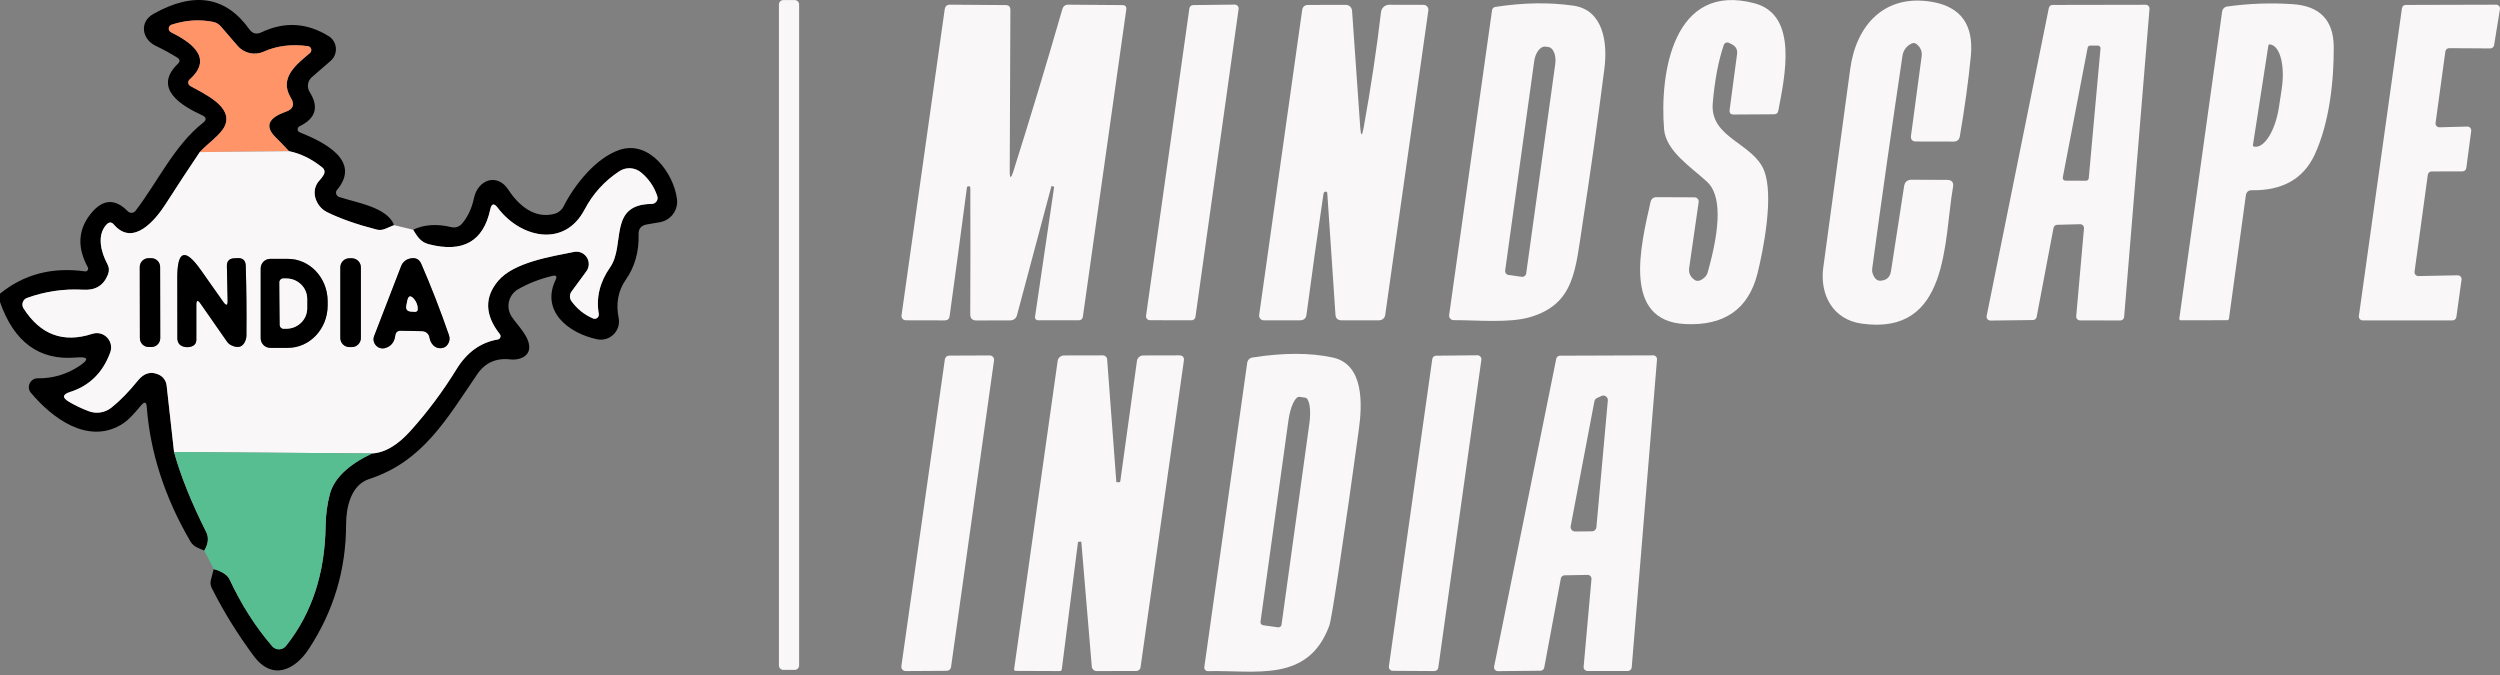 <svg width="300" height="81" viewBox="0 0 300 81" fill="none" xmlns="http://www.w3.org/2000/svg">
<rect x="0" y="0" width="300" height="81" fill="#808080" stroke="none"/>
<g clip-path="url(#clip0_12_119)">
<path d="M47.291 27.016L46.209 27.467C45.874 27.607 45.534 27.633 45.187 27.547C42.823 26.939 40.84 26.241 39.237 25.453C37.885 24.782 37.154 22.849 38.386 21.597C38.559 21.409 38.709 21.206 38.836 20.986C39.023 20.625 38.96 20.321 38.646 20.074C37.37 19.058 36.048 18.414 34.679 18.141C34.098 17.513 33.557 16.952 33.056 16.458C31.754 15.169 32.171 14.15 34.309 13.403C35.19 13.088 35.386 12.534 34.9 11.74C33.427 9.326 35.611 7.703 37.184 6.371C37.463 6.14 37.39 5.694 37.051 5.565C37.016 5.552 36.98 5.543 36.943 5.539C34.986 5.272 33.22 5.492 31.644 6.2C30.556 6.688 29.279 6.402 28.509 5.499L26.505 3.175C26.251 2.881 25.934 2.697 25.554 2.624C23.917 2.304 22.261 2.417 20.585 2.965C20.227 3.084 20.131 3.547 20.415 3.797C20.445 3.824 20.479 3.847 20.515 3.866C22.719 4.968 25.754 6.872 22.759 9.536C22.509 9.754 22.55 10.154 22.839 10.318C24.412 11.219 28.038 12.782 26.976 15.116C26.485 16.188 24.913 17.219 23.971 18.251C22.609 20.274 21.236 22.364 19.854 24.522C18.702 26.315 15.997 29.681 13.663 26.946C13.383 26.625 13.092 26.621 12.792 26.936C11.58 28.228 12.131 30.282 12.882 31.674C13.102 32.081 13.129 32.498 12.962 32.926C12.454 34.241 11.473 34.855 10.017 34.769C7.686 34.635 5.429 34.963 3.246 35.751C2.738 35.932 2.533 36.542 2.825 37.003C4.848 40.175 7.599 41.193 11.079 40.058C12.34 39.648 13.572 40.757 13.298 42.054C13.281 42.131 13.259 42.207 13.233 42.282C12.351 44.712 10.741 46.299 8.404 47.04C7.489 47.334 7.446 47.724 8.274 48.212C8.995 48.639 9.787 49.017 10.648 49.344C11.567 49.691 12.602 49.528 13.373 48.913C14.401 48.092 15.456 47.013 16.538 45.678C17.265 44.769 18.097 44.526 19.032 44.947C19.558 45.176 19.925 45.668 19.994 46.239L20.886 54.243C21.66 57.06 22.942 60.253 24.732 63.819C25.079 64.506 25.006 65.257 24.512 66.073C23.851 65.782 23.23 65.632 22.849 64.971C19.777 59.708 18.031 54.329 17.61 48.833C17.57 48.238 17.353 48.165 16.959 48.613C16.218 49.464 15.486 50.426 14.485 50.997C10.488 53.311 6.271 50.196 3.706 47.13C3.182 46.511 3.533 45.558 4.337 45.413C4.404 45.402 4.471 45.396 4.538 45.397C6.321 45.417 7.964 44.937 9.466 43.955C10.748 43.12 10.624 42.769 9.096 42.903C4.714 43.277 1.683 41.056 0 36.242V35.24C2.865 32.909 6.267 32.018 10.207 32.566C10.459 32.599 10.653 32.346 10.555 32.111C10.55 32.099 10.544 32.086 10.538 32.075C9.256 29.731 9.356 27.61 10.838 25.714C12.274 23.884 13.774 23.763 15.336 25.353C15.595 25.62 16.029 25.597 16.258 25.303C18.902 21.867 20.936 17.42 24.352 14.745C24.819 14.377 24.782 14.07 24.241 13.823C21.837 12.722 18.281 10.628 21.337 7.663C21.637 7.375 21.61 7.122 21.256 6.902C20.448 6.401 19.59 5.933 18.682 5.499C17.019 4.708 16.699 2.624 18.401 1.673C23.256 -1.059 27.096 -0.445 29.921 3.516C30.295 4.037 30.773 4.16 31.354 3.886C34.118 2.57 36.809 2.717 39.427 4.327C40.492 4.98 40.618 6.48 39.678 7.302L37.424 9.256C36.905 9.702 36.794 10.466 37.164 11.049C38.298 12.845 37.891 14.214 35.941 15.156C35.667 15.295 35.639 15.676 35.891 15.841C35.913 15.855 35.937 15.867 35.962 15.877C38.596 16.929 43.474 19.193 40.449 22.779C40.205 23.059 40.324 23.499 40.68 23.63C42.673 24.311 46.469 24.832 47.291 27.016Z" fill="black"/>
<path d="M95.363 0.01H94.001C93.707 0.01 93.47 0.248 93.47 0.541V79.856C93.47 80.15 93.707 80.387 94.001 80.387H95.363C95.656 80.387 95.894 80.15 95.894 79.856V0.541C95.894 0.248 95.656 0.01 95.363 0.01Z" fill="#F9F7F8"/>
<path d="M206.854 5.399C206.213 7.275 205.772 9.596 205.531 12.361C205.161 16.558 210.34 17.129 211.682 20.445C212.904 23.47 211.592 30.021 210.901 32.806C209.819 37.099 206.917 39.127 202.196 38.886C194.673 38.496 196.857 29.59 198.059 24.261C198.152 23.854 198.405 23.653 198.82 23.66L203.348 23.68C203.65 23.683 203.881 23.952 203.839 24.251L202.707 32.105C202.612 32.726 202.823 33.217 203.338 33.577C203.671 33.818 204.079 33.717 204.56 33.277C204.73 33.119 204.854 32.918 204.92 32.696C206.536 26.992 206.516 23.37 204.86 21.827C203.057 20.144 199.912 18.161 199.691 15.526C199.141 8.805 200.763 -2.214 210.56 0.4C215.849 1.813 214.156 9.256 213.395 13.293C213.341 13.573 213.171 13.713 212.884 13.713L208.056 13.743C207.675 13.749 207.508 13.563 207.555 13.182L208.446 6.501C208.52 5.953 208.306 5.555 207.805 5.309L207.485 5.149C207.241 5.023 206.945 5.142 206.854 5.399Z" fill="#F9F7F8"/>
<path d="M224.704 32.776C224.911 33.397 225.221 33.7 225.636 33.687C226.377 33.653 226.804 33.273 226.918 32.545L228.491 22.358C228.571 21.83 228.874 21.567 229.402 21.567L233.65 21.587C234.224 21.593 234.461 21.88 234.361 22.448C233.229 28.989 233.93 40.309 223.412 38.836C219.936 38.355 218.353 35.36 218.794 32.095C219.736 25.069 220.814 17.119 222.03 8.244C222.751 2.995 226.167 -0.771 231.877 0.23C235.308 0.831 236.851 2.985 236.504 6.691C236.224 9.616 235.783 12.835 235.182 16.348C235.108 16.774 234.858 16.989 234.431 16.989L229.933 16.979C229.465 16.979 229.262 16.744 229.322 16.278L230.594 6.791C230.68 6.183 230.48 5.686 229.993 5.299C229.813 5.159 229.636 5.125 229.462 5.199C228.842 5.447 228.4 6.007 228.3 6.671C226.998 15.439 225.786 23.961 224.664 32.235C224.637 32.419 224.651 32.604 224.704 32.776Z" fill="#F9F7F8"/>
<path d="M121.608 20.545C123.591 14.274 125.548 7.796 127.478 1.112C127.584 0.737 127.832 0.554 128.219 0.561L134.68 0.611C135.047 0.611 135.204 0.794 135.151 1.162L129.942 38.025C129.907 38.262 129.706 38.438 129.471 38.435H124.563C124.342 38.438 124.171 38.243 124.202 38.025L126.486 22.508C126.499 22.428 126.466 22.381 126.386 22.368C125.35 22.214 125.277 22.198 126.166 22.318C126.172 22.318 126.176 22.321 126.176 22.328L122.049 37.784C121.935 38.225 121.651 38.446 121.197 38.446L117.17 38.456C116.676 38.456 116.429 38.208 116.429 37.714C116.455 32.786 116.459 27.73 116.439 22.548C116.439 22.421 116.375 22.354 116.249 22.348H116.239C116.119 22.341 116.048 22.398 116.028 22.518C115.34 27.747 114.649 32.886 113.955 37.935C113.908 38.275 113.714 38.446 113.374 38.446L108.696 38.435C108.377 38.432 108.136 38.148 108.185 37.834L113.364 1.132C113.417 0.744 113.637 0.554 114.025 0.561L120.676 0.611C121.057 0.611 121.247 0.801 121.247 1.182L121.167 20.475C121.16 21.47 121.307 21.493 121.608 20.545Z" fill="#F9F7F8"/>
<path d="M137.525 37.895L142.724 1.012C142.758 0.783 142.953 0.613 143.185 0.611L148.163 0.551C148.449 0.548 148.67 0.798 148.634 1.082L143.455 38.025C143.424 38.261 143.222 38.438 142.985 38.435L137.986 38.425C137.704 38.422 137.489 38.173 137.525 37.895Z" fill="#F9F7F8"/>
<path d="M163.64 15.316C164.521 10.401 165.216 5.776 165.723 1.442C165.778 0.946 166.201 0.572 166.705 0.571L170.832 0.581C171.184 0.589 171.45 0.902 171.403 1.252L166.224 37.804C166.178 38.164 165.87 38.434 165.503 38.436H160.985C160.525 38.436 160.28 38.205 160.254 37.744L159.272 23.159C159.27 23.05 159.163 22.973 159.052 22.999C158.918 23.025 158.842 23.105 158.822 23.24C158.14 27.807 157.459 32.649 156.778 37.764C156.718 38.211 156.461 38.436 156.007 38.436H151.649C151.309 38.431 151.049 38.135 151.098 37.804L156.257 1.232C156.317 0.804 156.564 0.591 156.998 0.591L161.486 0.581C161.888 0.579 162.22 0.886 162.247 1.282L163.229 15.296C163.309 16.384 163.446 16.391 163.64 15.316Z" fill="#F9F7F8"/>
<path d="M173.897 37.794L179.046 1.222C179.075 1.02 179.234 0.86 179.437 0.831C182.783 0.31 185.911 0.26 188.823 0.681C192.399 1.202 192.93 5.119 192.529 8.224C191.701 14.701 190.832 20.866 189.925 26.715C189.043 32.405 188.973 36.462 183.614 38.055C181.15 38.786 177.333 38.416 174.428 38.416C174.099 38.413 173.848 38.12 173.897 37.794ZM181.02 32.996L182.612 33.217C182.869 33.252 183.106 33.072 183.143 32.816L186.629 7.693C186.776 6.641 186.404 5.72 185.798 5.639L185.467 5.599C184.862 5.507 184.25 6.29 184.105 7.342L180.619 32.465C180.583 32.722 180.762 32.96 181.02 32.996Z" fill="#F9F7F8"/>
<path d="M246.421 27.357L244.398 38.035C244.355 38.249 244.167 38.404 243.947 38.406L238.858 38.466C238.564 38.471 238.34 38.203 238.398 37.915L245.86 0.961C245.903 0.746 246.092 0.591 246.311 0.591L257.48 0.571C257.751 0.57 257.964 0.801 257.941 1.072L254.896 38.035C254.875 38.269 254.681 38.451 254.445 38.456L249.607 38.446C249.335 38.447 249.122 38.214 249.146 37.945L250.078 27.407C250.102 27.132 249.881 26.899 249.607 26.906L246.862 26.976C246.643 26.982 246.458 27.141 246.421 27.357ZM250.829 5.469C250.677 5.471 250.546 5.579 250.518 5.73L247.533 21.296C247.494 21.496 247.649 21.68 247.854 21.677L250.328 21.687C250.493 21.687 250.633 21.562 250.649 21.396L252.061 5.82C252.078 5.63 251.93 5.468 251.74 5.469H250.829Z" fill="#F9F7F8"/>
<path d="M269.501 23.46L267.477 38.225C267.457 38.358 267.377 38.425 267.237 38.425L261.698 38.435C261.584 38.437 261.498 38.336 261.517 38.225L266.656 1.392C266.697 1.077 266.943 0.827 267.257 0.781C269.908 0.414 272.536 0.32 275.141 0.501C278.386 0.721 280.022 2.424 280.049 5.609C280.079 9.756 279.508 14.815 277.755 18.572C276.406 21.462 273.898 22.882 270.232 22.829C269.804 22.822 269.561 23.032 269.501 23.46ZM272.206 5.459L270.352 17.42C270.34 17.503 270.398 17.579 270.483 17.59L270.543 17.6C271.725 17.791 273.036 15.681 273.468 12.892L273.798 10.718C274.231 7.935 273.626 5.527 272.446 5.339L272.376 5.329C272.293 5.317 272.216 5.375 272.206 5.459Z" fill="#F9F7F8"/>
<path d="M292.741 15.276L296.076 15.186C296.36 15.177 296.584 15.425 296.547 15.707L295.956 20.164C295.926 20.391 295.734 20.562 295.505 20.565L291.789 20.575C291.56 20.578 291.367 20.748 291.338 20.976L289.745 32.606C289.707 32.887 289.932 33.135 290.216 33.127L294.914 33.036C295.198 33.027 295.422 33.276 295.385 33.557L294.764 38.045C294.734 38.271 294.542 38.443 294.313 38.446H283.525C283.244 38.448 283.027 38.202 283.064 37.925L288.233 0.992C288.263 0.76 288.46 0.589 288.694 0.591L299.542 0.561C299.827 0.563 300.042 0.82 299.993 1.102L299.292 5.419C299.257 5.641 299.066 5.807 298.841 5.81L293.893 5.78C293.663 5.783 293.471 5.953 293.442 6.18L292.27 14.755C292.232 15.037 292.456 15.284 292.741 15.276Z" fill="#F9F7F8"/>
<path d="M34.679 18.141L23.971 18.251C24.913 17.219 26.485 16.188 26.976 15.116C28.038 12.782 24.412 11.219 22.839 10.318C22.55 10.154 22.509 9.755 22.759 9.536C25.754 6.872 22.719 4.968 20.515 3.866C20.18 3.692 20.157 3.22 20.475 3.017C20.509 2.995 20.546 2.978 20.585 2.965C22.261 2.417 23.917 2.304 25.554 2.624C25.934 2.697 26.251 2.881 26.505 3.175L28.509 5.499C29.279 6.402 30.556 6.688 31.644 6.2C33.22 5.492 34.986 5.272 36.943 5.539C37.303 5.583 37.479 6.001 37.261 6.29C37.238 6.32 37.212 6.347 37.184 6.371C35.611 7.703 33.427 9.326 34.9 11.74C35.386 12.534 35.19 13.088 34.309 13.403C32.171 14.15 31.754 15.169 33.056 16.458C33.557 16.952 34.098 17.513 34.679 18.141Z" fill="#FE9467"/>
<path d="M25.644 68.287C26.666 68.58 27.303 69.001 27.557 69.549C28.966 72.567 30.669 75.234 32.666 77.552C33.104 78.057 33.896 78.038 34.319 77.512C37.417 73.626 39.003 68.808 39.077 63.058C39.097 61.748 39.267 60.489 39.588 59.281C40.095 57.404 41.785 55.781 44.656 54.413C46.179 54.326 47.712 53.424 49.254 51.708C51.304 49.43 53.144 46.966 54.774 44.316C56.016 42.285 57.665 41.093 59.722 40.739C60.027 40.694 60.169 40.336 59.977 40.093C59.976 40.091 59.974 40.09 59.973 40.088C58.175 37.804 58.112 35.674 59.782 33.697C61.656 31.484 66.073 30.793 68.868 30.232C69.985 29.999 70.934 31.064 70.577 32.148C70.527 32.298 70.454 32.438 70.36 32.566L68.587 34.98C68.33 35.33 68.33 35.806 68.587 36.152C69.269 37.086 70.13 37.774 71.172 38.215C71.517 38.367 71.898 38.079 71.856 37.696C71.855 37.689 71.854 37.681 71.853 37.674C71.518 35.711 71.973 33.844 73.215 32.075C75.078 29.41 72.945 24.512 78.204 24.472C78.685 24.468 79.023 23.998 78.875 23.54C78.5 22.411 77.856 21.466 76.942 20.705C76.197 20.081 75.135 20.016 74.327 20.545C72.544 21.713 71.152 23.25 70.15 25.153C67.696 29.811 62.407 28.499 59.732 24.942C59.284 24.348 58.984 24.412 58.831 25.133C58.009 28.972 55.551 30.365 51.458 29.31C50.476 29.059 50.066 28.378 49.575 27.567C50.897 26.939 52.423 26.836 54.153 27.256C54.624 27.374 55.121 27.214 55.435 26.846C56.136 26.024 56.613 25.009 56.867 23.8C57.338 21.547 59.662 20.715 61.004 22.769C62.236 24.662 64.18 26.325 66.584 25.644C67.031 25.515 67.404 25.207 67.616 24.792C68.908 22.228 71.492 18.922 74.387 17.971C77.953 16.809 80.858 20.815 81.239 23.901C81.401 25.219 80.499 26.435 79.185 26.665L77.603 26.936C76.935 27.056 76.611 27.453 76.631 28.128C76.691 30.204 76.176 32.021 75.088 33.577C74.127 34.95 73.906 36.522 74.237 38.145C74.546 39.689 73.171 41.043 71.632 40.709C68.126 39.958 64.891 37.284 66.674 33.577C66.874 33.157 66.747 32.999 66.293 33.106C64.764 33.473 63.391 34.008 62.176 34.709C61.015 35.374 60.662 36.885 61.405 38.005C62.126 39.077 63.539 40.389 63.509 41.711C63.489 42.843 62.196 43.244 61.265 43.134C59.548 42.926 58.216 43.517 57.268 44.907C53.622 50.246 50.747 55.395 44.286 57.488C42.112 58.199 41.531 60.884 41.531 62.917C41.531 68.367 40.029 73.368 37.023 77.923C35.401 80.377 32.686 81.75 30.432 78.694C28.469 76.043 26.792 73.328 25.404 70.55C25.256 70.25 25.223 69.935 25.303 69.609L25.644 68.287Z" fill="black"/>
<path d="M34.679 18.141C36.048 18.414 37.37 19.058 38.646 20.074C38.96 20.321 39.023 20.625 38.836 20.986C38.709 21.206 38.559 21.409 38.386 21.597C37.154 22.849 37.885 24.782 39.237 25.453C40.84 26.241 42.823 26.939 45.187 27.547C45.534 27.633 45.874 27.607 46.209 27.467L47.291 27.016L49.575 27.567C50.066 28.378 50.476 29.059 51.458 29.31C55.551 30.365 58.009 28.972 58.831 25.133C58.984 24.412 59.284 24.347 59.732 24.942C62.407 28.498 67.696 29.811 70.15 25.153C71.152 23.25 72.544 21.713 74.327 20.545C75.135 20.016 76.197 20.081 76.942 20.705C77.856 21.466 78.5 22.411 78.875 23.54C79.023 23.998 78.684 24.468 78.204 24.472C72.945 24.512 75.078 29.41 73.215 32.075C71.973 33.844 71.518 35.711 71.853 37.674C71.912 38.054 71.545 38.359 71.192 38.223C71.185 38.221 71.178 38.218 71.172 38.215C70.13 37.774 69.268 37.086 68.587 36.152C68.33 35.806 68.33 35.33 68.587 34.98L70.36 32.566C71.04 31.648 70.471 30.34 69.337 30.209C69.18 30.192 69.022 30.199 68.868 30.232C66.073 30.793 61.655 31.484 59.782 33.697C58.112 35.674 58.175 37.804 59.972 40.088C60.168 40.326 60.033 40.687 59.729 40.739C59.726 40.739 59.724 40.739 59.722 40.739C57.665 41.093 56.016 42.285 54.774 44.316C53.144 46.966 51.304 49.43 49.254 51.708C47.712 53.424 46.179 54.326 44.656 54.413L20.886 54.243L19.994 46.239C19.925 45.668 19.558 45.176 19.032 44.947C18.097 44.526 17.265 44.769 16.538 45.678C15.456 47.013 14.401 48.092 13.373 48.913C12.601 49.528 11.567 49.691 10.648 49.344C9.787 49.017 8.995 48.639 8.274 48.212C7.446 47.724 7.489 47.334 8.404 47.04C10.741 46.299 12.351 44.712 13.233 42.282C13.682 41.034 12.615 39.767 11.308 40C11.23 40.014 11.154 40.033 11.079 40.058C7.599 41.193 4.848 40.175 2.825 37.003C2.533 36.542 2.738 35.932 3.246 35.751C5.429 34.963 7.686 34.635 10.017 34.769C11.473 34.855 12.454 34.241 12.962 32.926C13.128 32.498 13.102 32.081 12.882 31.674C12.131 30.282 11.58 28.228 12.792 26.936C13.092 26.621 13.383 26.625 13.663 26.946C15.997 29.681 18.702 26.315 19.854 24.522C21.236 22.364 22.609 20.274 23.971 18.251L34.679 18.141ZM19.215 32.043C19.214 31.456 18.738 30.981 18.151 30.982L17.831 30.983C17.244 30.984 16.77 31.46 16.771 32.047L16.786 40.581C16.787 41.167 17.262 41.642 17.849 41.641L18.17 41.64C18.756 41.639 19.231 41.163 19.23 40.577L19.215 32.043ZM24.061 36.432L27.237 40.99C27.38 41.199 27.581 41.362 27.818 41.461C28.472 41.754 28.956 41.674 29.27 41.22C29.463 40.933 29.564 40.615 29.571 40.269C29.597 37.384 29.571 34.592 29.49 31.894C29.47 31.253 29.14 30.946 28.499 30.973L28.118 30.993C27.51 31.019 27.212 31.336 27.227 31.944L27.317 36.062C27.33 36.682 27.156 36.739 26.796 36.232L24.101 32.405C22.218 29.734 21.276 30.034 21.276 33.307L21.286 40.569C21.286 41.163 21.58 41.517 22.168 41.631C22.434 41.684 22.699 41.667 22.959 41.581C23.36 41.454 23.56 41.18 23.56 40.76V36.592C23.56 36.004 23.727 35.951 24.061 36.432ZM31.284 32.215V40.589C31.284 41.225 31.798 41.741 32.435 41.741H34.539C37.178 41.741 39.317 39.462 39.317 36.653V36.152C39.317 33.341 37.178 31.063 34.539 31.063H32.435C31.798 31.063 31.284 31.579 31.284 32.215ZM43.304 32.085C43.304 31.482 42.815 30.993 42.212 30.993H41.932C41.329 30.993 40.84 31.482 40.84 32.085V40.559C40.84 41.162 41.329 41.651 41.932 41.651H42.212C42.815 41.651 43.304 41.162 43.304 40.559V32.085ZM51.538 40.499C51.648 41.2 52.169 41.861 52.95 41.781C53.304 41.747 53.572 41.584 53.752 41.29C53.965 40.943 54.005 40.582 53.872 40.209C52.843 37.236 51.734 34.385 50.546 31.654C50.286 31.059 49.811 30.856 49.124 31.043C48.67 31.168 48.307 31.495 48.142 31.924L44.897 40.329C44.598 41.114 45.262 41.928 46.092 41.793C46.128 41.788 46.163 41.78 46.199 41.771C46.913 41.577 47.324 41.076 47.431 40.269C47.477 39.868 47.705 39.674 48.112 39.688L50.657 39.738C51.096 39.742 51.469 40.063 51.538 40.499Z" fill="#F9F7F8"/>
<path d="M18.151 30.982L17.831 30.983C17.244 30.984 16.77 31.46 16.771 32.047L16.786 40.581C16.787 41.167 17.263 41.642 17.849 41.641L18.17 41.641C18.756 41.639 19.231 41.163 19.23 40.577L19.215 32.042C19.214 31.456 18.738 30.981 18.151 30.982Z" fill="black"/>
<path d="M23.56 36.592V40.76C23.56 41.18 23.36 41.454 22.959 41.581C22.699 41.667 22.434 41.684 22.168 41.631C21.58 41.517 21.286 41.163 21.286 40.569L21.276 33.307C21.276 30.034 22.218 29.734 24.101 32.405L26.796 36.232C27.156 36.739 27.33 36.683 27.317 36.062L27.227 31.944C27.212 31.336 27.51 31.019 28.118 30.993L28.499 30.973C29.14 30.946 29.47 31.253 29.49 31.894C29.571 34.592 29.597 37.384 29.571 40.269C29.564 40.615 29.463 40.933 29.27 41.22C28.956 41.674 28.472 41.754 27.818 41.461C27.581 41.363 27.38 41.199 27.237 40.99L24.061 36.432C23.727 35.951 23.56 36.004 23.56 36.592Z" fill="black"/>
<path d="M31.284 32.215C31.284 31.579 31.798 31.063 32.435 31.063H34.539C37.178 31.063 39.317 33.341 39.317 36.152V36.653C39.317 39.462 37.178 41.741 34.539 41.741H32.435C31.798 41.741 31.284 41.225 31.284 40.589V32.215ZM33.537 33.868L33.577 38.996C33.577 39.245 33.779 39.447 34.028 39.447H34.379C35.761 39.436 36.873 38.332 36.863 36.983V35.841C36.852 34.491 35.721 33.405 34.339 33.417H33.988C33.739 33.417 33.537 33.618 33.537 33.868Z" fill="black"/>
<path d="M42.212 30.993H41.932C41.329 30.993 40.84 31.482 40.84 32.085V40.559C40.84 41.162 41.329 41.651 41.932 41.651H42.212C42.815 41.651 43.304 41.162 43.304 40.559V32.085C43.304 31.482 42.815 30.993 42.212 30.993Z" fill="black"/>
<path d="M50.657 39.738L48.112 39.688C47.705 39.674 47.477 39.868 47.431 40.269C47.324 41.076 46.913 41.577 46.199 41.771C45.387 41.988 44.644 41.244 44.863 40.432C44.873 40.397 44.884 40.363 44.897 40.329L48.142 31.924C48.307 31.495 48.67 31.168 49.124 31.043C49.811 30.855 50.286 31.059 50.547 31.654C51.734 34.385 52.843 37.236 53.872 40.209C54.005 40.582 53.965 40.943 53.752 41.29C53.572 41.584 53.304 41.747 52.951 41.781C52.169 41.861 51.648 41.2 51.538 40.499C51.469 40.063 51.096 39.742 50.657 39.738ZM49.805 37.424C49.974 37.435 50.12 37.304 50.126 37.133C50.146 36.672 49.998 36.255 49.685 35.881C49.27 35.4 49 35.47 48.874 36.092L48.763 36.653C48.669 37.119 48.864 37.367 49.344 37.394L49.805 37.424Z" fill="black"/>
<path d="M33.537 33.868C33.537 33.618 33.739 33.417 33.988 33.417H34.339C35.721 33.405 36.852 34.491 36.863 35.841V36.983C36.873 38.332 35.761 39.436 34.379 39.447H34.028C33.779 39.447 33.577 39.245 33.577 38.996L33.537 33.868Z" fill="#F9F7F8"/>
<path d="M49.805 37.424L49.344 37.394C48.864 37.367 48.669 37.119 48.763 36.653L48.874 36.092C49 35.471 49.27 35.4 49.685 35.881C49.998 36.255 50.146 36.672 50.126 37.133C50.12 37.304 49.974 37.435 49.805 37.424Z" fill="#F9F7F8"/>
<path d="M119.284 43.244L114.125 80.047C114.09 80.303 113.873 80.494 113.614 80.497L108.686 80.528C108.363 80.531 108.115 80.244 108.165 79.927L113.384 43.123C113.418 42.867 113.635 42.675 113.895 42.673L118.763 42.653C119.08 42.65 119.326 42.929 119.284 43.244Z" fill="#F9F7F8"/>
<path d="M129.762 65.071C129.762 65.024 129.738 65.001 129.692 65.001L129.421 65.011C129.381 65.011 129.354 65.071 129.341 65.191L127.418 80.297C127.398 80.45 127.314 80.528 127.167 80.528L121.908 80.507C121.748 80.507 121.678 80.427 121.698 80.267L126.917 43.324C126.966 42.944 127.291 42.659 127.678 42.653L132.326 42.643C132.603 42.637 132.835 42.847 132.857 43.124L133.959 57.819C133.965 57.845 133.972 57.859 133.979 57.859L134.26 57.869C134.366 57.875 134.426 57.825 134.44 57.718L136.433 43.314C136.483 42.936 136.808 42.654 137.195 42.653L141.492 42.643C141.933 42.643 142.123 42.859 142.063 43.294L136.864 80.087C136.829 80.328 136.622 80.51 136.373 80.517L131.615 80.528C131.303 80.534 131.04 80.297 131.014 79.987L129.762 65.071Z" fill="#F9F7F8"/>
<path d="M159.513 75.088C156.968 81.98 150.668 80.397 144.948 80.537C144.683 80.54 144.48 80.311 144.517 80.057L149.666 43.534C149.714 43.206 149.966 42.949 150.287 42.903C153.999 42.315 157.215 42.315 159.933 42.903C163.72 43.725 163.47 48.583 163.059 51.558C162.311 57.087 161.509 62.687 160.655 68.357C160.04 72.464 159.659 74.708 159.513 75.088ZM151.569 75.028L153.362 75.279C153.564 75.309 153.752 75.169 153.783 74.968L157.129 50.787C157.353 49.169 157.129 47.799 156.628 47.721L155.937 47.621C155.432 47.549 154.839 48.81 154.614 50.436L151.259 74.617C151.235 74.816 151.372 74.997 151.569 75.028Z" fill="#F9F7F8"/>
<path d="M177.764 43.174L172.595 80.117C172.564 80.353 172.362 80.529 172.124 80.528L167.126 80.498C166.844 80.493 166.629 80.245 166.665 79.966L171.874 43.084C171.908 42.855 172.103 42.685 172.335 42.683L177.293 42.633C177.583 42.629 177.807 42.886 177.764 43.174Z" fill="#F9F7F8"/>
<path d="M187.3 69.418L185.307 80.117C185.264 80.331 185.075 80.487 184.856 80.487L179.757 80.537C179.458 80.545 179.23 80.269 179.297 79.977L186.749 43.053C186.791 42.838 186.981 42.683 187.2 42.683L198.379 42.643C198.65 42.642 198.863 42.873 198.84 43.144L195.805 80.097C195.784 80.331 195.589 80.513 195.354 80.517H190.496C190.224 80.519 190.011 80.286 190.035 80.017L190.977 69.489C191 69.218 190.786 68.987 190.516 68.988L187.741 69.038C187.522 69.044 187.337 69.203 187.3 69.418ZM188.482 63.138C188.418 63.474 188.68 63.785 189.023 63.779L191.037 63.759C191.312 63.755 191.542 63.542 191.568 63.268L192.94 48.062C192.98 47.647 192.557 47.345 192.178 47.516C192.175 47.518 192.172 47.519 192.169 47.521L191.628 47.772C191.47 47.846 191.358 47.991 191.327 48.162L188.482 63.138Z" fill="#F9F7F8"/>
<path d="M20.886 54.242L44.656 54.413C41.784 55.781 40.094 57.404 39.588 59.281C39.267 60.489 39.097 61.748 39.077 63.058C39.003 68.807 37.417 73.626 34.319 77.512C33.896 78.038 33.104 78.057 32.666 77.552C30.668 75.234 28.965 72.567 27.557 69.549C27.303 69.001 26.666 68.58 25.644 68.287L24.512 66.073C25.006 65.257 25.079 64.506 24.732 63.819C22.942 60.253 21.66 57.06 20.886 54.242Z" fill="#57BE92"/>
</g>
<defs>
<clipPath id="clip0_12_119">
<rect width="299.487" height="80.464" fill="white" transform="scale(1.002)"/>
</clipPath>
</defs>
</svg>
